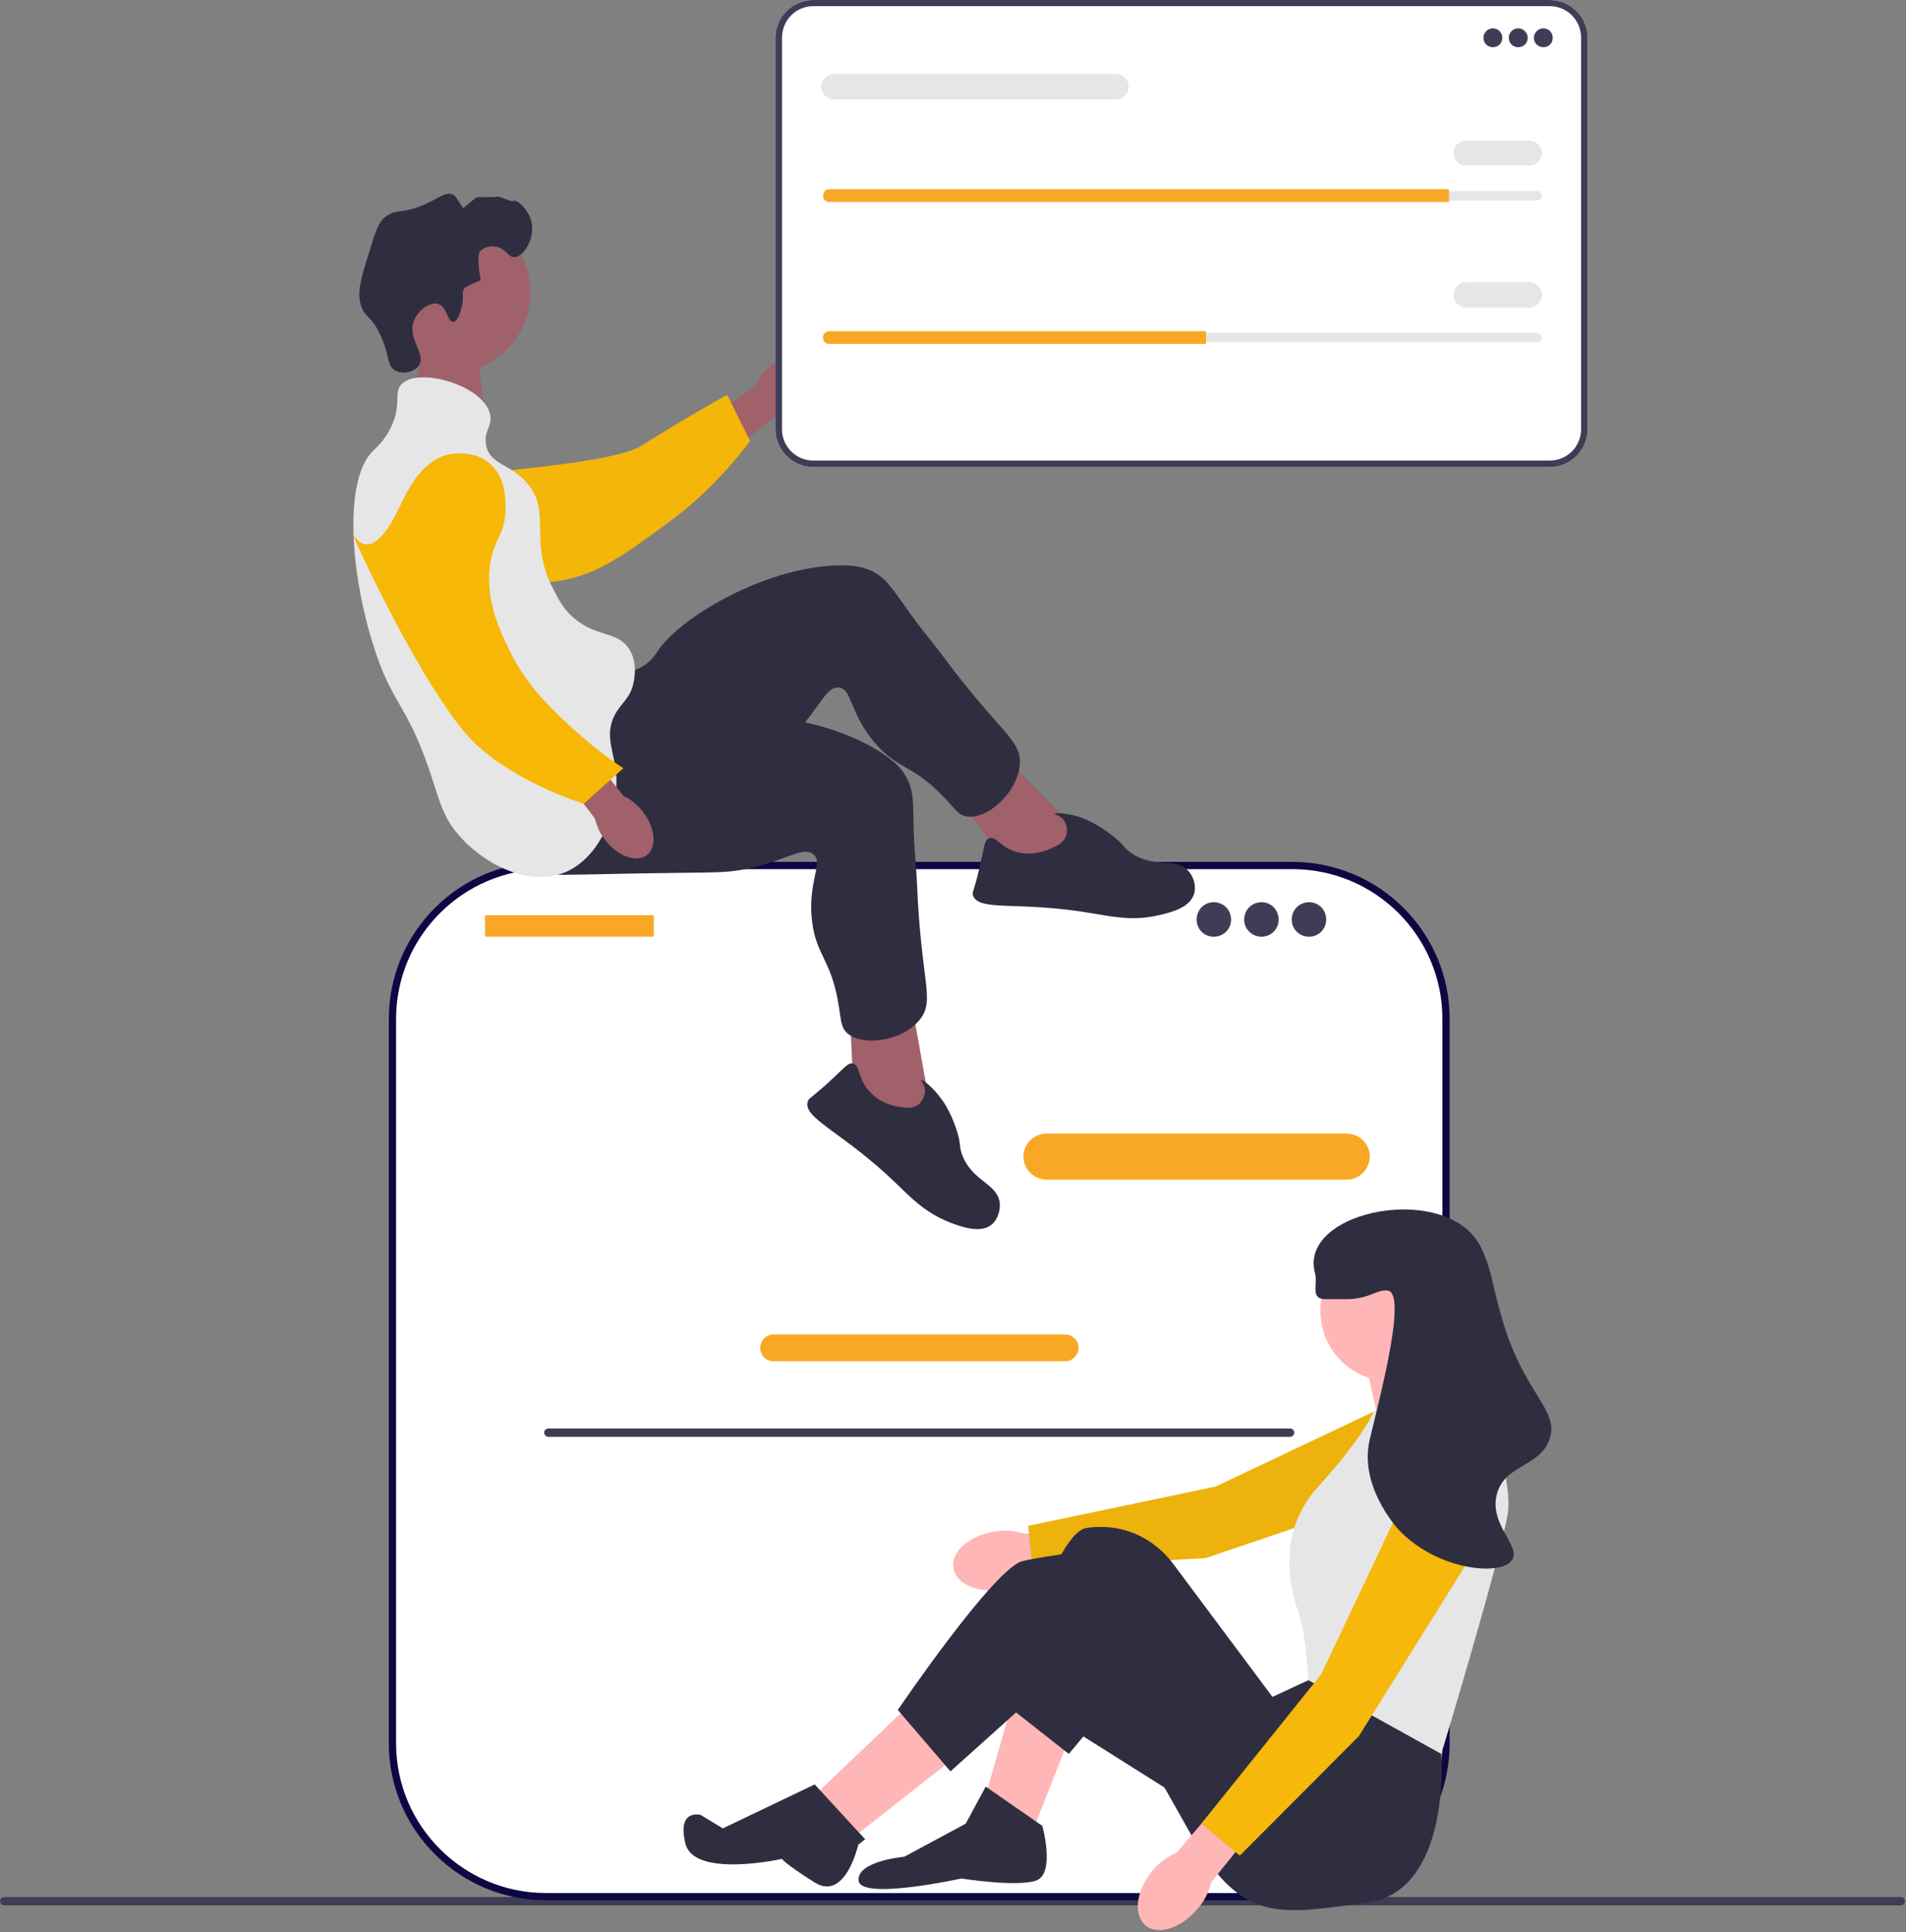 <svg version="1.2" xmlns="http://www.w3.org/2000/svg" viewBox="0 0 525 532" width="525" height="532">
	<rect x="0" y="0" width="525" height="532" fill="#808080" stroke="none"/>
	<title>undraw_team_up_re_84ok-svg</title>
	<style>
		.s0 { fill: #a0616a } 
		.s1 { fill: #3f3d56 } 
		.s2 { fill: #ffffff } 
		.s3 { fill: #0d0843 } 
		.s4 { fill: #f9a826 } 
		.s5 { fill: #f3b609 } 
		.s6 { fill: #2f2e41 } 
		.s7 { fill: #e6e6e6 } 
		.s8 { fill: #f6b706 } 
		.s9 { fill: #ffb6b6 } 
		.s10 { fill: #edb20c } 
		.s11 { fill: #f5b80b } 
	</style>
	<g id="Layer 1">
		<path id="Layer" class="s0" d="m117.7 88.7l-4 21 19.9 5.7-2.5-22.5-13.4-4.2z"/>
		<path id="Layer" class="s1" d="m0 523.4c0 0.7 0.5 1.2 1.2 1.2h522.3c0.6 0 1.2-0.5 1.2-1.2 0-0.6-0.6-1.1-1.2-1.1h-522.3c-0.7 0-1.2 0.5-1.2 1.1z"/>
		<g id="Layer">
			<path id="Layer" class="s2" d="m356 238.3h-205.6c-23.4 0-42.3 18.9-42.3 42.2v199.5c0 23.3 18.9 42.2 42.3 42.2h205.6c23.4 0 42.3-18.9 42.3-42.2v-199.5c0-23.3-18.9-42.2-42.3-42.2z"/>
			<path id="Layer" class="s3" d="m356 523.2h-205.6c-23.9 0-43.3-19.4-43.3-43.2v-199.5c0-23.8 19.4-43.2 43.3-43.2h205.6c23.9 0 43.3 19.4 43.3 43.2v199.5c0 23.8-19.4 43.2-43.3 43.2zm-205.6-283.9c-22.8 0-41.3 18.5-41.3 41.2v199.5c0 22.7 18.5 41.2 41.3 41.2h205.6c22.8 0 41.3-18.5 41.3-41.2v-199.5c0-22.7-18.5-41.2-41.3-41.2h-205.6z"/>
			<path id="Layer" class="s4" d="m370.9 324.8h-82.6c-3.5 0-6.4-2.9-6.4-6.4 0-3.5 2.9-6.3 6.4-6.3h82.6c3.5 0 6.4 2.8 6.4 6.3 0 3.5-2.9 6.4-6.4 6.4z"/>
			<path id="Layer" class="s4" d="m293.4 374.8h-80.4c-2 0-3.6-1.7-3.6-3.7 0-2 1.6-3.7 3.6-3.7h80.4c2 0 3.7 1.7 3.7 3.7 0 2-1.7 3.7-3.7 3.7z"/>
			<path id="Layer" class="s4" d="m133.6 252.3c0-0.2 0.2-0.3 0.3-0.3h45.9c0.2 0 0.3 0.1 0.3 0.3v5.3c0 0.2-0.1 0.3-0.3 0.3h-45.9c-0.1 0-0.3-0.1-0.3-0.3z"/>
			<path id="Layer" class="s1" d="m334.3 257.9c-2.6 0-4.7-2.1-4.7-4.7 0-2.7 2.1-4.8 4.7-4.8 2.7 0 4.8 2.1 4.8 4.8 0 2.6-2.1 4.7-4.8 4.7z"/>
			<path id="Layer" class="s1" d="m347.5 257.9c-2.7 0-4.8-2.1-4.8-4.7 0-2.7 2.1-4.8 4.8-4.8 2.6 0 4.7 2.1 4.7 4.8 0 2.6-2.1 4.7-4.7 4.7z"/>
			<path id="Layer" class="s1" d="m360.6 257.9c-2.7 0-4.8-2.1-4.8-4.7 0-2.7 2.1-4.8 4.8-4.8 2.6 0 4.7 2.1 4.7 4.8 0 2.6-2.1 4.7-4.7 4.7z"/>
			<path id="Layer" class="s1" d="m149.9 394.4c0 0.7 0.5 1.2 1.2 1.2h204.2c0.7 0 1.2-0.5 1.2-1.2 0-0.6-0.5-1.1-1.2-1.1h-204.2c-0.7 0-1.2 0.5-1.2 1.1z"/>
		</g>
		<g id="Layer">
			<path id="uuid-d0b76542-8f08-4363-846d-0cc3b89caf22-822" class="s0" d="m212.2 100.9c4.3-3.6 9.7-4.2 12-1.5 2.3 2.8 0.6 7.9-3.7 11.5-1.8 1.5-3.8 2.5-6 3l-18.6 15-6.9-8.9 19.1-13.8c0.9-2.1 2.3-3.9 4.1-5.3z"/>
			<path id="Layer" class="s5" d="m104.6 134.7c-0.1-0.6-0.1-6.4 4.2-10.1 5-4.2 11.9-2.5 14.3-1.9 5.6 1.4 6.1 3.8 11.4 6.3 9.9 4.6-2.5 2.3 3.4 0.8 2-0.5 31.3-2.6 38.6-7 14.1-8.8 23.8-14.1 23.8-14.1l6.3 12.7c0 0-9.1 12.7-22 22.1-13.1 9.6-19.7 14.4-29.7 16.3-0.9 0.2-22.1 3.8-39.2-9-3.9-2.9-11-8.2-11.1-16.1q0 0 0 0z"/>
			<path id="Layer" class="s0" d="m124.1 102.6c-12.1 0-22-9.8-22-22 0-12.1 9.9-22 22-22 12.2 0 22 9.9 22 22 0 12.2-9.8 22-22 22z"/>
			<g id="Layer">
				<path id="Layer" class="s0" d="m296.4 228.4l-22.7-23.2-11.7 12.2 16.9 22.2 16.7 2 0.8-13.2z"/>
				<path id="Layer" class="s6" d="m167 184.9c1.4 0.1 5.6 1 9.6-1.2 2.8-1.5 4.2-3.8 4.6-4.5 5.9-8.9 28.6-22.7 48.9-23.5 4.6-0.2 7.6 0.3 10.4 1.7 3.9 2.1 5.5 5 10.4 11.8 2.7 3.8 5.7 7.3 8.5 11 16 21.7 22.1 23.4 21.5 30.4-0.7 7.7-9 15.1-14.6 14.2-2.2-0.3-3.1-1.9-6.1-5.1-8.9-9.4-12.6-7.6-18.9-14.8-7.4-8.4-6.5-15.3-10.3-15.6-3.6-0.3-5.1 5.7-12.8 13.5-3.4 3.6-5.9 5.3-13.5 10.6-29.5 20.4-30 21.9-35.9 23.5-2.7 0.7-21.1 5.8-27.7-2.3-10.3-12.6 14-50.7 25.9-49.7q0 0 0 0z"/>
				<path id="Layer" class="s6" d="m289.5 233.6c1.6-0.7 3.6-1.6 4.2-3.6 0.4-1.4 0.2-3-0.7-4.2-1-1.3-2.5-1.5-2.5-1.7 0.1-0.4 3.7-0.3 7.6 1.1 0.7 0.3 4 1.5 8.2 4.8 3.4 2.6 3 3.2 5.1 4.7 6.5 4.7 12.6 1 16.2 5.4 1.3 1.6 1.9 4.1 1.3 6-1.1 3.9-6.7 5.2-9.8 5.9-7.3 1.7-12.9 0.3-18.7-0.6-19.8-3.4-30.9-0.3-32.4-4.9-0.3-0.9 0.2-0.8 1.7-7.2 1.5-6.3 1.4-8 2.7-8.5 1.9-0.8 3.2 2.7 8.1 3.9 4.3 1 7.9-0.6 9-1.1z"/>
			</g>
			<g id="Layer">
				<path id="Layer" class="s0" d="m256.1 304.2l-5.7-31.9-16.5 3.6 1.4 27.8 12.8 11 8-10.5z"/>
				<path id="Layer" class="s6" d="m173.5 195.6c1 0.9 4.1 3.9 8.6 4.4 3.1 0.3 5.6-0.8 6.4-1.1 9.8-4.1 36.3-2.8 53.6 7.9 3.9 2.5 6.2 4.6 7.6 7.3 2.1 3.9 1.8 7.2 2 15.6 0.2 4.7 0.7 9.3 0.9 13.9 1.1 27 5.1 31.8 0.7 37.2-4.9 6-15.9 7.4-20 3.6-1.7-1.6-1.6-3.4-2.3-7.7-2.1-12.7-6.1-13.4-7.3-22.9-1.4-11 3.3-16.3 0.3-18.6-2.9-2.3-7.5 1.8-18.2 4-4.9 1-7.9 1-17.1 1.1-35.9 0.4-37.1 1.3-43-0.7-2.5-0.9-20.7-7.1-21.6-17.4-1.4-16.3 40.1-34.1 49.4-26.6z"/>
				<path id="Layer" class="s6" d="m247.4 304.7c1.8 0.3 3.9 0.7 5.6-0.6 1.1-0.9 1.8-2.5 1.8-3.9-0.1-1.7-1.3-2.7-1.1-2.8 0.3-0.3 3.2 1.8 5.6 5.2 0.5 0.6 2.5 3.4 4.2 8.5 1.3 4.1 0.6 4.3 1.5 6.8 2.8 7.5 9.9 7.9 10.4 13.5 0.1 2.2-0.7 4.5-2.3 5.8-3.1 2.5-8.5 0.5-11.4-0.6-7.1-2.8-10.9-7-15.2-11.1-14.5-13.9-25.4-17.6-24-22.2 0.2-0.9 0.5-0.6 5.4-5 4.8-4.4 5.7-5.8 7-5.5 2.1 0.4 1.2 4 4.6 7.7 2.9 3.3 6.8 4 7.9 4.2q0 0 0 0z"/>
			</g>
			<path id="Layer" class="s6" d="m127.1 84.8c0.9-3-0.2-4.1 0.9-5.5 0 0 0.5-0.6 4.4-2.1-1.2-6.7-0.3-7.8-0.3-7.8 1-1.4 3-1.7 4.4-1.5 2.9 0.4 3.4 3 5.2 2.9 2.6-0.1 5.7-5.2 4.7-9.6-0.8-3.7-4.1-6.3-4.9-5.9-0.9 0.5-3.9-1.6-5-1.1-0.8 0.2-4.4-0.1-5.3 0.2-0.9 0.5-3.5 3.1-3.7 2.8-1.7-2.3-1.7-3.1-2.7-3.6-1.8-0.9-3.7 0.7-7 2.3-6.8 3.3-8.8 1.3-12 4.1-1.6 1.4-2.5 4.1-4.1 9.4-2.3 7.3-3.4 11-2.3 14.6 1.1 3.6 2.8 2.8 5.2 7.9 2.8 5.6 1.8 8.9 4.4 10.2 2 1 5.2 0.4 6.4-1.5 2.1-3.1-3.3-7.3-1.4-12.2 1.1-3.1 4.6-5.4 6.7-4.7 2.4 0.7 2.6 5 4.1 4.9 1.3 0 2.2-3.2 2.3-3.8q0 0 0 0z"/>
			<path id="Layer" class="s7" d="m110.5 105.9c4.5-5.1 22.8 0.2 24.5 8.2 0.7 3.3-1.9 4.7-1.1 8.5 1 5.5 7.1 5.1 11.6 10.8 6.5 8-0.1 15.8 7.1 29.2 1.5 2.9 2.8 5.3 5.5 7.6 6.2 5.3 12 3.5 15.2 8.5 2.4 3.7 1.4 8.3 1.2 9.3-0.9 4.4-3.5 5.5-5.3 9.1-2.9 6 0.4 10.4 0.6 17.5 0.2 9-4.5 21.4-14 25.5-10.7 4.5-23.6-3-29.8-10.6-3.8-4.5-4.8-8.6-6.5-13.7-7.2-22.8-11.4-20.8-16.9-38.9-6.4-20.7-7.6-44.9 0-52.6 1-1 3.8-3.4 5.5-7.6 2.4-5.7 0.4-8.5 2.4-10.8z"/>
			<g id="Layer">
				<path id="uuid-35da8825-ceb1-46f8-a8e3-884fcc945dd4-823" class="s0" d="m177 223.4c3.5 4.4 4 9.8 1.2 12-2.8 2.2-8 0.4-11.4-4-1.5-1.8-2.4-3.8-2.9-6l-14.5-19 7.5-5.7 14.9 18.5c2 0.9 3.8 2.4 5.2 4.2z"/>
				<path id="Layer" class="s8" d="m123.7 125.1c0.6-0.1 6.3-1.3 10.8 2.2 5.1 3.9 4.8 11.1 4.7 13.6-0.2 5.7-2.4 6.7-3.8 12.4-2.5 10.6 2.3 20.4 5 25.9 0.9 1.9 3.8 7.7 9.7 13.9 11.4 12.1 21.6 18.4 21.6 18.4l-10.9 9.8c0 0-17.5-5.3-29.3-16-12.1-10.9-30.8-49.6-34.7-59-0.3-0.9 4.4 12.3 13.4-7 2.1-4.4 5.9-12.5 13.5-14.2z"/>
			</g>
		</g>
		<g id="Layer">
			<path id="uuid-ba1531a6-e7ab-4297-b996-1d676f43fe3f-824" class="s9" d="m273.9 421.7c-6.9 1.1-12 5.5-11.3 9.9 0.6 4.5 6.8 7.2 13.8 6.1 2.8-0.4 5.5-1.4 7.8-3l29.4-4.9-2-11.7-29.3 4.2c-2.7-0.9-5.6-1.1-8.4-0.6q0 0 0 0z"/>
			<path id="Layer" class="s10" d="m400.9 385.4l-11.5 24.2-57.4 19.4-47.6 2.5-1.2-11.4 51.6-10.8 53-25.1 13.1 1.2z"/>
			<path id="Layer" class="s9" d="m295 477.4l-10.3 26-13.2-9.1 7.8-27.1 15.7 10.2z"/>
			<path id="Layer" class="s9" d="m252.2 467.8l-27.2 25.9 10.9 11.5 27.7-21.8-11.4-15.6z"/>
			<path id="Layer" class="s9" d="m406 383.3l-0.3-2.1-7-13.6-22.9 6.1 4.2 18.7 26-9.1z"/>
			<path id="Layer" class="s6" d="m396.3 473.8l0.7 9.1c0 0 2.9 37.9-20.6 41-23.5 3-33.8 6-47.6-17.5l-21.8-38.6-12.6 15.1-16.9-13.3c0 0 12-47.1 21.7-48.9q1.8-0.3 3.6-0.3c8-0.2 15.5 3.7 20.3 10.1l27.4 36.7 9.9-4.6 35.9 11.2q0 0 0 0z"/>
			<path id="Layer" class="s6" d="m266 502.1l5.5-10.2 15.6 10.8c0 0 3.7 13.3-1.8 15.1-5.4 1.8-20.5-0.6-20.5-0.6 0 0-27.7 6.1-28.3 0.6-0.6-5.4 12.6-6.6 12.6-6.6l16.9-9.1q0 0 0 0z"/>
			<path id="Layer" class="s6" d="m325.1 494.9l-41.9-26.4-21.4 19.2-14.5-16.9c0 0 26.6-39.2 34.4-41 7.8-1.8 20.5-3 20.5-3l38.6 35.5-15.7 32.6q0 0 0 0z"/>
			<path id="Layer" class="s6" d="m224.4 491.3l13.9 15.1-1.9 1.5c0 0-3.5 15.7-12 10.4-8.4-5.3-9-6.5-9-6.5 0 0-24.2 5.4-26.6-4.2-2.4-9.7 4.2-7.9 4.2-7.9l6.1 3.7 25.3-12.1q0 0 0 0z"/>
			<path id="Layer" class="s9" d="m383 380.3c-10.6 0-19.3-8.6-19.3-19.3 0-10.7 8.7-19.3 19.3-19.3 10.7 0 19.3 8.6 19.3 19.3 0 10.7-8.6 19.3-19.3 19.3z"/>
			<path id="Layer" class="s7" d="m378.5 388.4l27.8-8.4c0 0 10.8 25.3 9 36.8-1.8 11.5-18.3 66.1-18.3 66.1l-36.6-20.3c0 0-0.6-12-2.4-17.5-1.8-5.4-7.5-22 5.1-35.8 12.7-13.9 15.4-20.9 15.4-20.9z"/>
			<g id="Layer">
				<path id="uuid-375aaccb-22f9-42b6-a352-baabb12db8d2-825" class="s9" d="m317.4 515.1c-4.5 5.4-5.3 12.1-1.9 15 3.4 2.9 9.9 0.8 14.4-4.6 1.9-2.1 3.1-4.7 3.8-7.4l18.8-23.2-9.1-7.4-19.3 22.6c-2.6 1.1-4.9 2.8-6.7 5q0 0 0 0z"/>
				<path id="Layer" class="s11" d="m399.8 400.6l6.6 26-32.1 51.4-32.8 32.9-10.6-8.8 33-41.1 25.1-53 10.8-7.4z"/>
			</g>
			<path id="Layer" class="s6" d="m365.2 357.7c5 0 5.3 0 6.1 0 6.1-0.2 7.7-2.6 10.8-2.4 5.6 0.3-1.7 28.1-4.8 41-3 12.6 7.1 23.9 7.8 24.7 10.3 11.2 28.3 13.2 31.4 8.5 2.5-3.9-6.4-9.7-4.2-18.1 2.1-8.2 11.8-7.4 14.5-15.1 2.8-8.1-6.7-12.2-12.7-32-3.4-11.3-2.8-13.4-6-20.5-8.6-18.8-50.6-10.8-45.9 6.7 0.9 3.3-1.5 7.2 3 7.2q0 0 0 0z"/>
		</g>
		<g id="Layer">
			<path id="Layer" class="s2" d="m426.9 128.6h-202.9c-5.7 0-10.4-4.7-10.4-10.4v-107.8c0-5.7 4.7-10.4 10.4-10.4h202.9c5.7 0 10.4 4.7 10.4 10.4v107.8c0 5.7-4.7 10.4-10.4 10.4z"/>
			<path id="Layer" class="s1" d="m426.9 128.6h-202.9c-5.7 0-10.4-4.7-10.4-10.4v-107.8c0-5.7 4.7-10.4 10.4-10.4h202.9c5.7 0 10.4 4.7 10.4 10.4v107.8c0 5.7-4.7 10.4-10.4 10.4zm-202.9-126.9c-4.8 0-8.6 3.9-8.6 8.7v107.8c0 4.7 3.8 8.6 8.6 8.6h202.9c4.8 0 8.6-3.9 8.6-8.6v-107.8c0-4.8-3.8-8.7-8.6-8.7z"/>
			<path id="Layer" class="s1" d="m411.2 13c-1.4 0-2.6-1.1-2.6-2.6 0-1.4 1.2-2.6 2.6-2.6 1.5 0 2.6 1.2 2.6 2.6 0 1.5-1.1 2.6-2.6 2.6z"/>
			<path id="Layer" class="s1" d="m418.2 13c-1.5 0-2.6-1.1-2.6-2.6 0-1.4 1.1-2.6 2.6-2.6 1.4 0 2.6 1.2 2.6 2.6 0 1.5-1.2 2.6-2.6 2.6z"/>
			<path id="Layer" class="s1" d="m425.1 13c-1.4 0-2.6-1.1-2.6-2.6 0-1.4 1.2-2.6 2.6-2.6 1.5 0 2.6 1.2 2.6 2.6 0 1.5-1.1 2.6-2.6 2.6z"/>
			<path id="Layer" class="s7" d="m228.4 52.6c-0.7 0-1.3 0.5-1.3 1.3 0 0.3 0.1 0.6 0.4 0.9q0.4 0.4 0.9 0.4h195c0.7 0 1.3-0.6 1.3-1.3 0-0.4-0.2-0.7-0.4-1q-0.4-0.3-0.9-0.3z"/>
			<path id="Layer" class="s4" d="m399.1 52.1v3.5h-170.7c-0.5 0-0.9-0.2-1.2-0.5-0.4-0.3-0.5-0.8-0.5-1.2 0-1 0.7-1.8 1.7-1.8z"/>
			<path id="Layer" class="s7" d="m421.2 45.6h-17.4c-1.9 0-3.4-1.6-3.4-3.5 0-1.9 1.5-3.4 3.4-3.4h17.4c1.9 0 3.5 1.5 3.5 3.4 0 1.9-1.6 3.5-3.5 3.5z"/>
			<path id="Layer" class="s7" d="m307.4 27.4h-77.7c-1.9 0-3.5-1.6-3.5-3.5 0-1.9 1.6-3.5 3.5-3.5h77.7c1.9 0 3.5 1.6 3.5 3.5 0 1.9-1.6 3.5-3.5 3.5z"/>
			<path id="Layer" class="s7" d="m228.4 91.6c-0.7 0-1.3 0.6-1.3 1.3 0 0.4 0.1 0.7 0.4 1q0.4 0.3 0.9 0.3h195c0.7 0 1.3-0.5 1.3-1.3 0-0.3-0.2-0.6-0.4-0.9q-0.4-0.4-0.9-0.4z"/>
			<path id="Layer" class="s4" d="m332.2 91.2v3.5h-103.8c-0.5 0-0.9-0.2-1.2-0.5-0.4-0.3-0.5-0.8-0.5-1.3 0-0.9 0.7-1.7 1.7-1.7 0 0 103.8 0 103.8 0z"/>
			<path id="Layer" class="s7" d="m421.2 84.7h-17.4c-1.9 0-3.4-1.6-3.4-3.5 0-1.9 1.5-3.5 3.4-3.5h17.4c1.9 0 3.5 1.6 3.5 3.5 0 1.9-1.6 3.5-3.5 3.5z"/>
		</g>
	</g>
</svg>